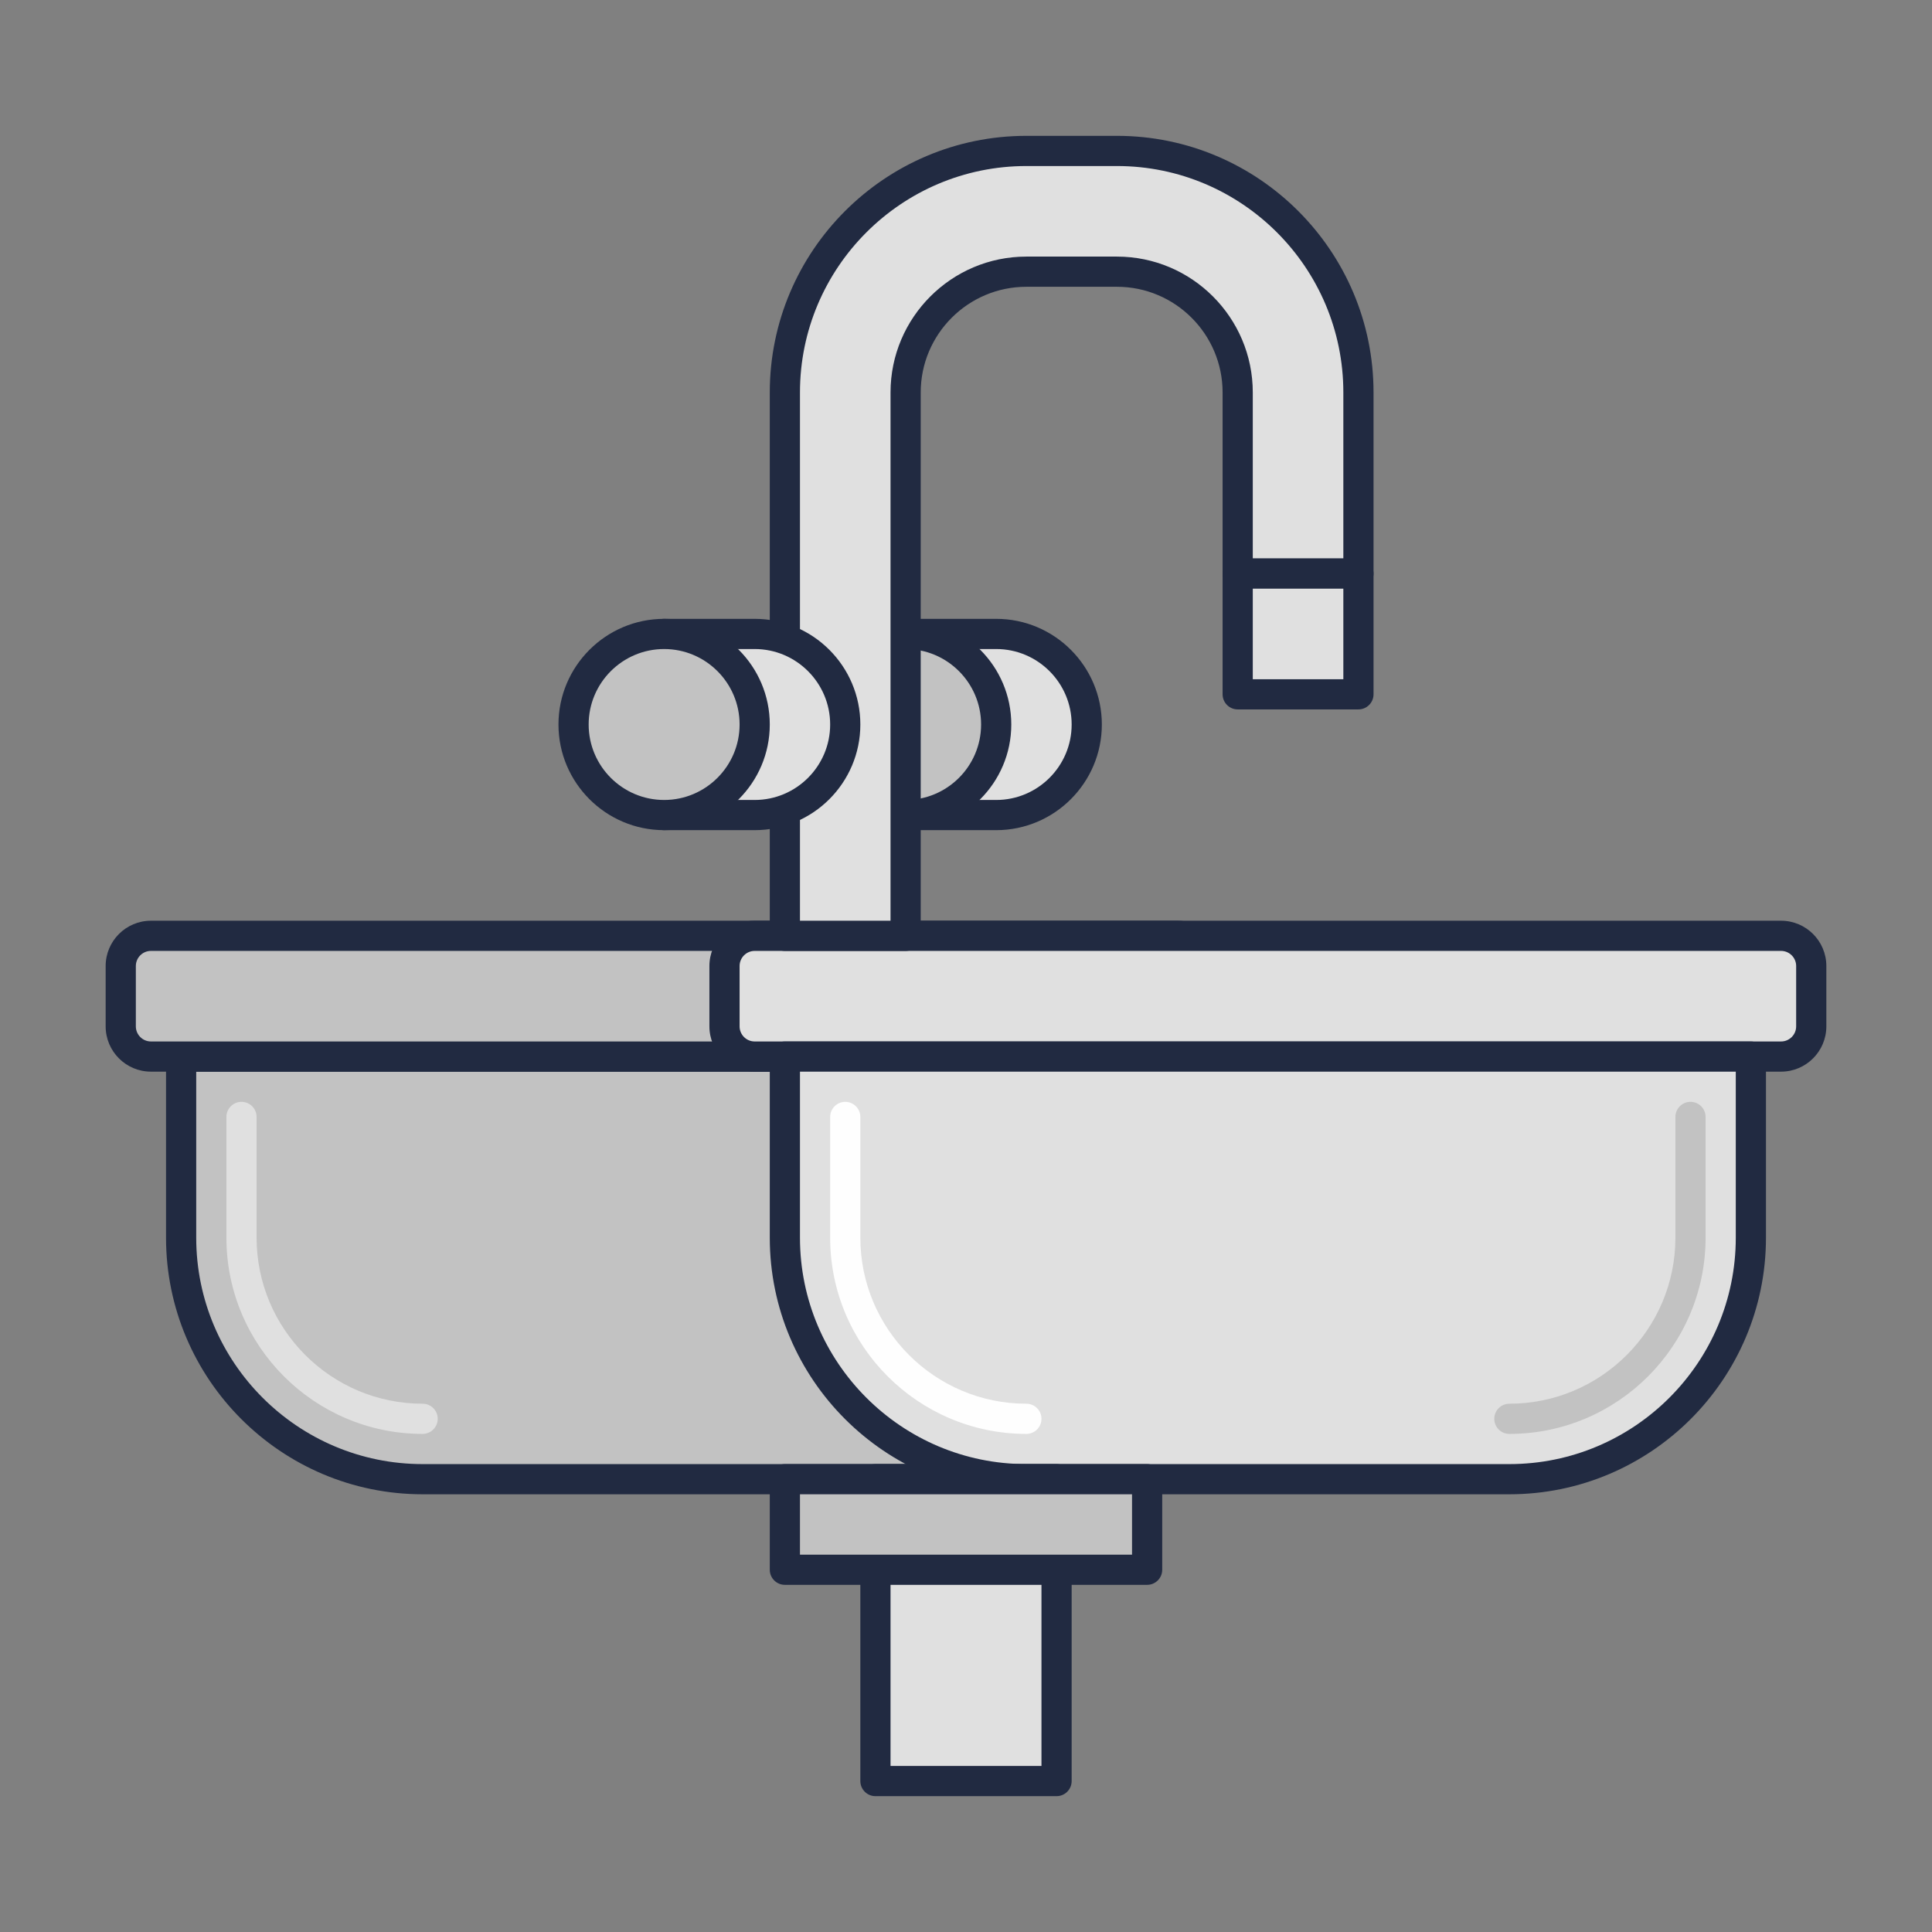 <?xml version="1.0" encoding="utf-8"?>
<!-- Generator: Adobe Illustrator 22.0.0, SVG Export Plug-In . SVG Version: 6.00 Build 0)  -->
<svg version="1.1" id="Icon_Set" xmlns="http://www.w3.org/2000/svg" xmlns:xlink="http://www.w3.org/1999/xlink" x="0px" y="0px"
	 viewBox="0 0 64 64" style="enable-background:new 0 0 64 64;" xml:space="preserve">
<rect x="0" y="0" width="64" height="64" fill="#808080" stroke="none"/>
<style type="text/css">
	.st0{fill:#212A41;}
	.st1{fill:#4E4B51;}
	.st2{fill:#6C696F;}
	.st3{fill:#B7C0D7;}
	.st4{fill:#D5DEF5;}
	.st5{fill:#99A2B9;}
	.st6{fill:#E0E0E0;}
	.st7{fill:#D32E5E;}
	.st8{fill:#F9AC2F;}
	.st9{fill:#0079A8;}
	.st10{fill:#BED38E;}
	.st11{fill:#8A878D;}
	.st12{fill:#C2C2C2;}
	.st13{fill:#302D33;}
	.st14{fill:#FEFEFE;}
	.st15{fill:#FFCA4D;}
	.st16{fill:#DB8E11;}
	.st17{fill:#A4A4A4;}
	.st18{fill:#7B849B;}
	.st19{fill:#E0C8A4;}
	.st20{fill:#C2AA86;}
	.st21{fill:#FEE6C2;}
	.st22{fill:#1E97C6;}
	.st23{fill:#005B8A;}
	.st24{fill:#BD7000;}
</style>
<g>
	<g>
		<path class="st12" d="M30,49H14c-4.418,0-8-3.582-8-8v-6h32v6C38,45.418,34.418,49,30,49z"/>
		<path class="st0" d="M30,49.5H14c-4.687,0-8.5-3.813-8.5-8.5v-6c0-0.276,0.224-0.5,0.5-0.5h32c0.276,0,0.5,0.224,0.5,0.5v6
			C38.5,45.687,34.687,49.5,30,49.5z M6.5,35.5V41c0,4.136,3.364,7.5,7.5,7.5h16c4.136,0,7.5-3.364,7.5-7.5v-5.5H6.5z"/>
	</g>
	<g>
		<path class="st12" d="M39,35H5c-0.552,0-1-0.448-1-1v-2c0-0.552,0.448-1,1-1h34c0.552,0,1,0.448,1,1v2C40,34.552,39.552,35,39,35z
			"/>
		<path class="st0" d="M39,35.5H5c-0.827,0-1.5-0.673-1.5-1.5v-2c0-0.827,0.673-1.5,1.5-1.5h34c0.827,0,1.5,0.673,1.5,1.5v2
			C40.5,34.827,39.827,35.5,39,35.5z M5,31.5c-0.276,0-0.5,0.225-0.5,0.5v2c0,0.275,0.224,0.5,0.5,0.5h34c0.276,0,0.5-0.225,0.5-0.5
			v-2c0-0.275-0.224-0.5-0.5-0.5H5z"/>
	</g>
	<g>
		<path class="st6" d="M59,35H25c-0.552,0-1-0.448-1-1v-2c0-0.552,0.448-1,1-1h34c0.552,0,1,0.448,1,1v2C60,34.552,59.552,35,59,35z
			"/>
		<path class="st0" d="M59,35.5H25c-0.827,0-1.5-0.673-1.5-1.5v-2c0-0.827,0.673-1.5,1.5-1.5h34c0.827,0,1.5,0.673,1.5,1.5v2
			C60.5,34.827,59.827,35.5,59,35.5z M25,31.5c-0.276,0-0.5,0.225-0.5,0.5v2c0,0.275,0.224,0.5,0.5,0.5h34
			c0.276,0,0.5-0.225,0.5-0.5v-2c0-0.275-0.224-0.5-0.5-0.5H25z"/>
	</g>
	<g>
		<path class="st6" d="M50,49H34c-4.418,0-8-3.582-8-8v-6h32v6C58,45.418,54.418,49,50,49z"/>
		<path class="st0" d="M50,49.5H34c-4.687,0-8.5-3.813-8.5-8.5v-6c0-0.276,0.224-0.5,0.5-0.5h32c0.276,0,0.5,0.224,0.5,0.5v6
			C58.5,45.687,54.687,49.5,50,49.5z M26.5,35.5V41c0,4.136,3.364,7.5,7.5,7.5h16c4.136,0,7.5-3.364,7.5-7.5v-5.5H26.5z"/>
	</g>
	<g>
		<path class="st14" d="M34,47.5c-3.584,0-6.5-2.916-6.5-6.5v-4c0-0.276,0.224-0.5,0.5-0.5s0.5,0.224,0.5,0.5v4
			c0,3.032,2.467,5.5,5.5,5.5c0.276,0,0.5,0.224,0.5,0.5S34.276,47.5,34,47.5z"/>
	</g>
	<g>
		<path class="st6" d="M14,47.5c-3.584,0-6.5-2.916-6.5-6.5v-4c0-0.276,0.224-0.5,0.5-0.5s0.5,0.224,0.5,0.5v4
			c0,3.032,2.467,5.5,5.5,5.5c0.276,0,0.5,0.224,0.5,0.5S14.276,47.5,14,47.5z"/>
	</g>
	<g>
		<path class="st12" d="M50,47.5c-0.276,0-0.5-0.224-0.5-0.5s0.224-0.5,0.5-0.5c3.033,0,5.5-2.468,5.5-5.5v-4
			c0-0.276,0.224-0.5,0.5-0.5s0.5,0.224,0.5,0.5v4C56.5,44.584,53.584,47.5,50,47.5z"/>
	</g>
	<g>
		<path class="st6" d="M33,21h-3v6h3c1.657,0,3-1.343,3-3S34.657,21,33,21z"/>
		<path class="st0" d="M33,27.5h-3c-0.276,0-0.5-0.224-0.5-0.5v-6c0-0.276,0.224-0.5,0.5-0.5h3c1.93,0,3.5,1.57,3.5,3.5
			S34.93,27.5,33,27.5z M30.5,26.5H33c1.378,0,2.5-1.121,2.5-2.5s-1.122-2.5-2.5-2.5h-2.5V26.5z"/>
	</g>
	<g>
		<circle class="st12" cx="30" cy="24" r="3"/>
		<path class="st0" d="M30,27.5c-1.93,0-3.5-1.57-3.5-3.5s1.57-3.5,3.5-3.5s3.5,1.57,3.5,3.5S31.93,27.5,30,27.5z M30,21.5
			c-1.378,0-2.5,1.121-2.5,2.5s1.122,2.5,2.5,2.5s2.5-1.121,2.5-2.5S31.378,21.5,30,21.5z"/>
	</g>
	<g>
		<path class="st6" d="M30,31h-4V13c0-4.418,3.582-8,8-8h3c4.418,0,8,3.582,8,8v6h-4v-6c0-2.209-1.791-4-4-4h-3
			c-2.209,0-4,1.791-4,4V31z"/>
		<path class="st0" d="M30,31.5h-4c-0.276,0-0.5-0.224-0.5-0.5V13c0-4.687,3.813-8.5,8.5-8.5h3c4.687,0,8.5,3.813,8.5,8.5v6
			c0,0.276-0.224,0.5-0.5,0.5h-4c-0.276,0-0.5-0.224-0.5-0.5v-6c0-1.93-1.57-3.5-3.5-3.5h-3c-1.93,0-3.5,1.57-3.5,3.5v18
			C30.5,31.276,30.276,31.5,30,31.5z M26.5,30.5h3V13c0-2.481,2.019-4.5,4.5-4.5h3c2.481,0,4.5,2.019,4.5,4.5v5.5h3V13
			c0-4.136-3.364-7.5-7.5-7.5h-3c-4.136,0-7.5,3.364-7.5,7.5V30.5z"/>
	</g>
	<g>
		<path class="st6" d="M25,21h-3v6h3c1.657,0,3-1.343,3-3S26.657,21,25,21z"/>
		<path class="st0" d="M25,27.5h-3c-0.276,0-0.5-0.224-0.5-0.5v-6c0-0.276,0.224-0.5,0.5-0.5h3c1.93,0,3.5,1.57,3.5,3.5
			S26.93,27.5,25,27.5z M22.5,26.5H25c1.378,0,2.5-1.121,2.5-2.5s-1.122-2.5-2.5-2.5h-2.5V26.5z"/>
	</g>
	<g>
		<circle class="st12" cx="22" cy="24" r="3"/>
		<path class="st0" d="M22,27.5c-1.93,0-3.5-1.57-3.5-3.5s1.57-3.5,3.5-3.5s3.5,1.57,3.5,3.5S23.93,27.5,22,27.5z M22,21.5
			c-1.378,0-2.5,1.121-2.5,2.5s1.122,2.5,2.5,2.5s2.5-1.121,2.5-2.5S23.378,21.5,22,21.5z"/>
	</g>
	<g>
		<rect x="41" y="19" class="st6" width="4" height="4"/>
		<path class="st0" d="M45,23.5h-4c-0.276,0-0.5-0.224-0.5-0.5v-4c0-0.276,0.224-0.5,0.5-0.5h4c0.276,0,0.5,0.224,0.5,0.5v4
			C45.5,23.276,45.276,23.5,45,23.5z M41.5,22.5h3v-3h-3V22.5z"/>
	</g>
	<g>
		<rect x="29" y="49" class="st6" width="6" height="10"/>
		<path class="st0" d="M35,59.5h-6c-0.276,0-0.5-0.224-0.5-0.5V49c0-0.276,0.224-0.5,0.5-0.5h6c0.276,0,0.5,0.224,0.5,0.5v10
			C35.5,59.276,35.276,59.5,35,59.5z M29.5,58.5h5v-9h-5V58.5z"/>
	</g>
	<g>
		<rect x="26" y="49" class="st12" width="12" height="3"/>
		<path class="st0" d="M38,52.5H26c-0.276,0-0.5-0.224-0.5-0.5v-3c0-0.276,0.224-0.5,0.5-0.5h12c0.276,0,0.5,0.224,0.5,0.5v3
			C38.5,52.276,38.276,52.5,38,52.5z M26.5,51.5h11v-2h-11V51.5z"/>
	</g>
</g>
</svg>
